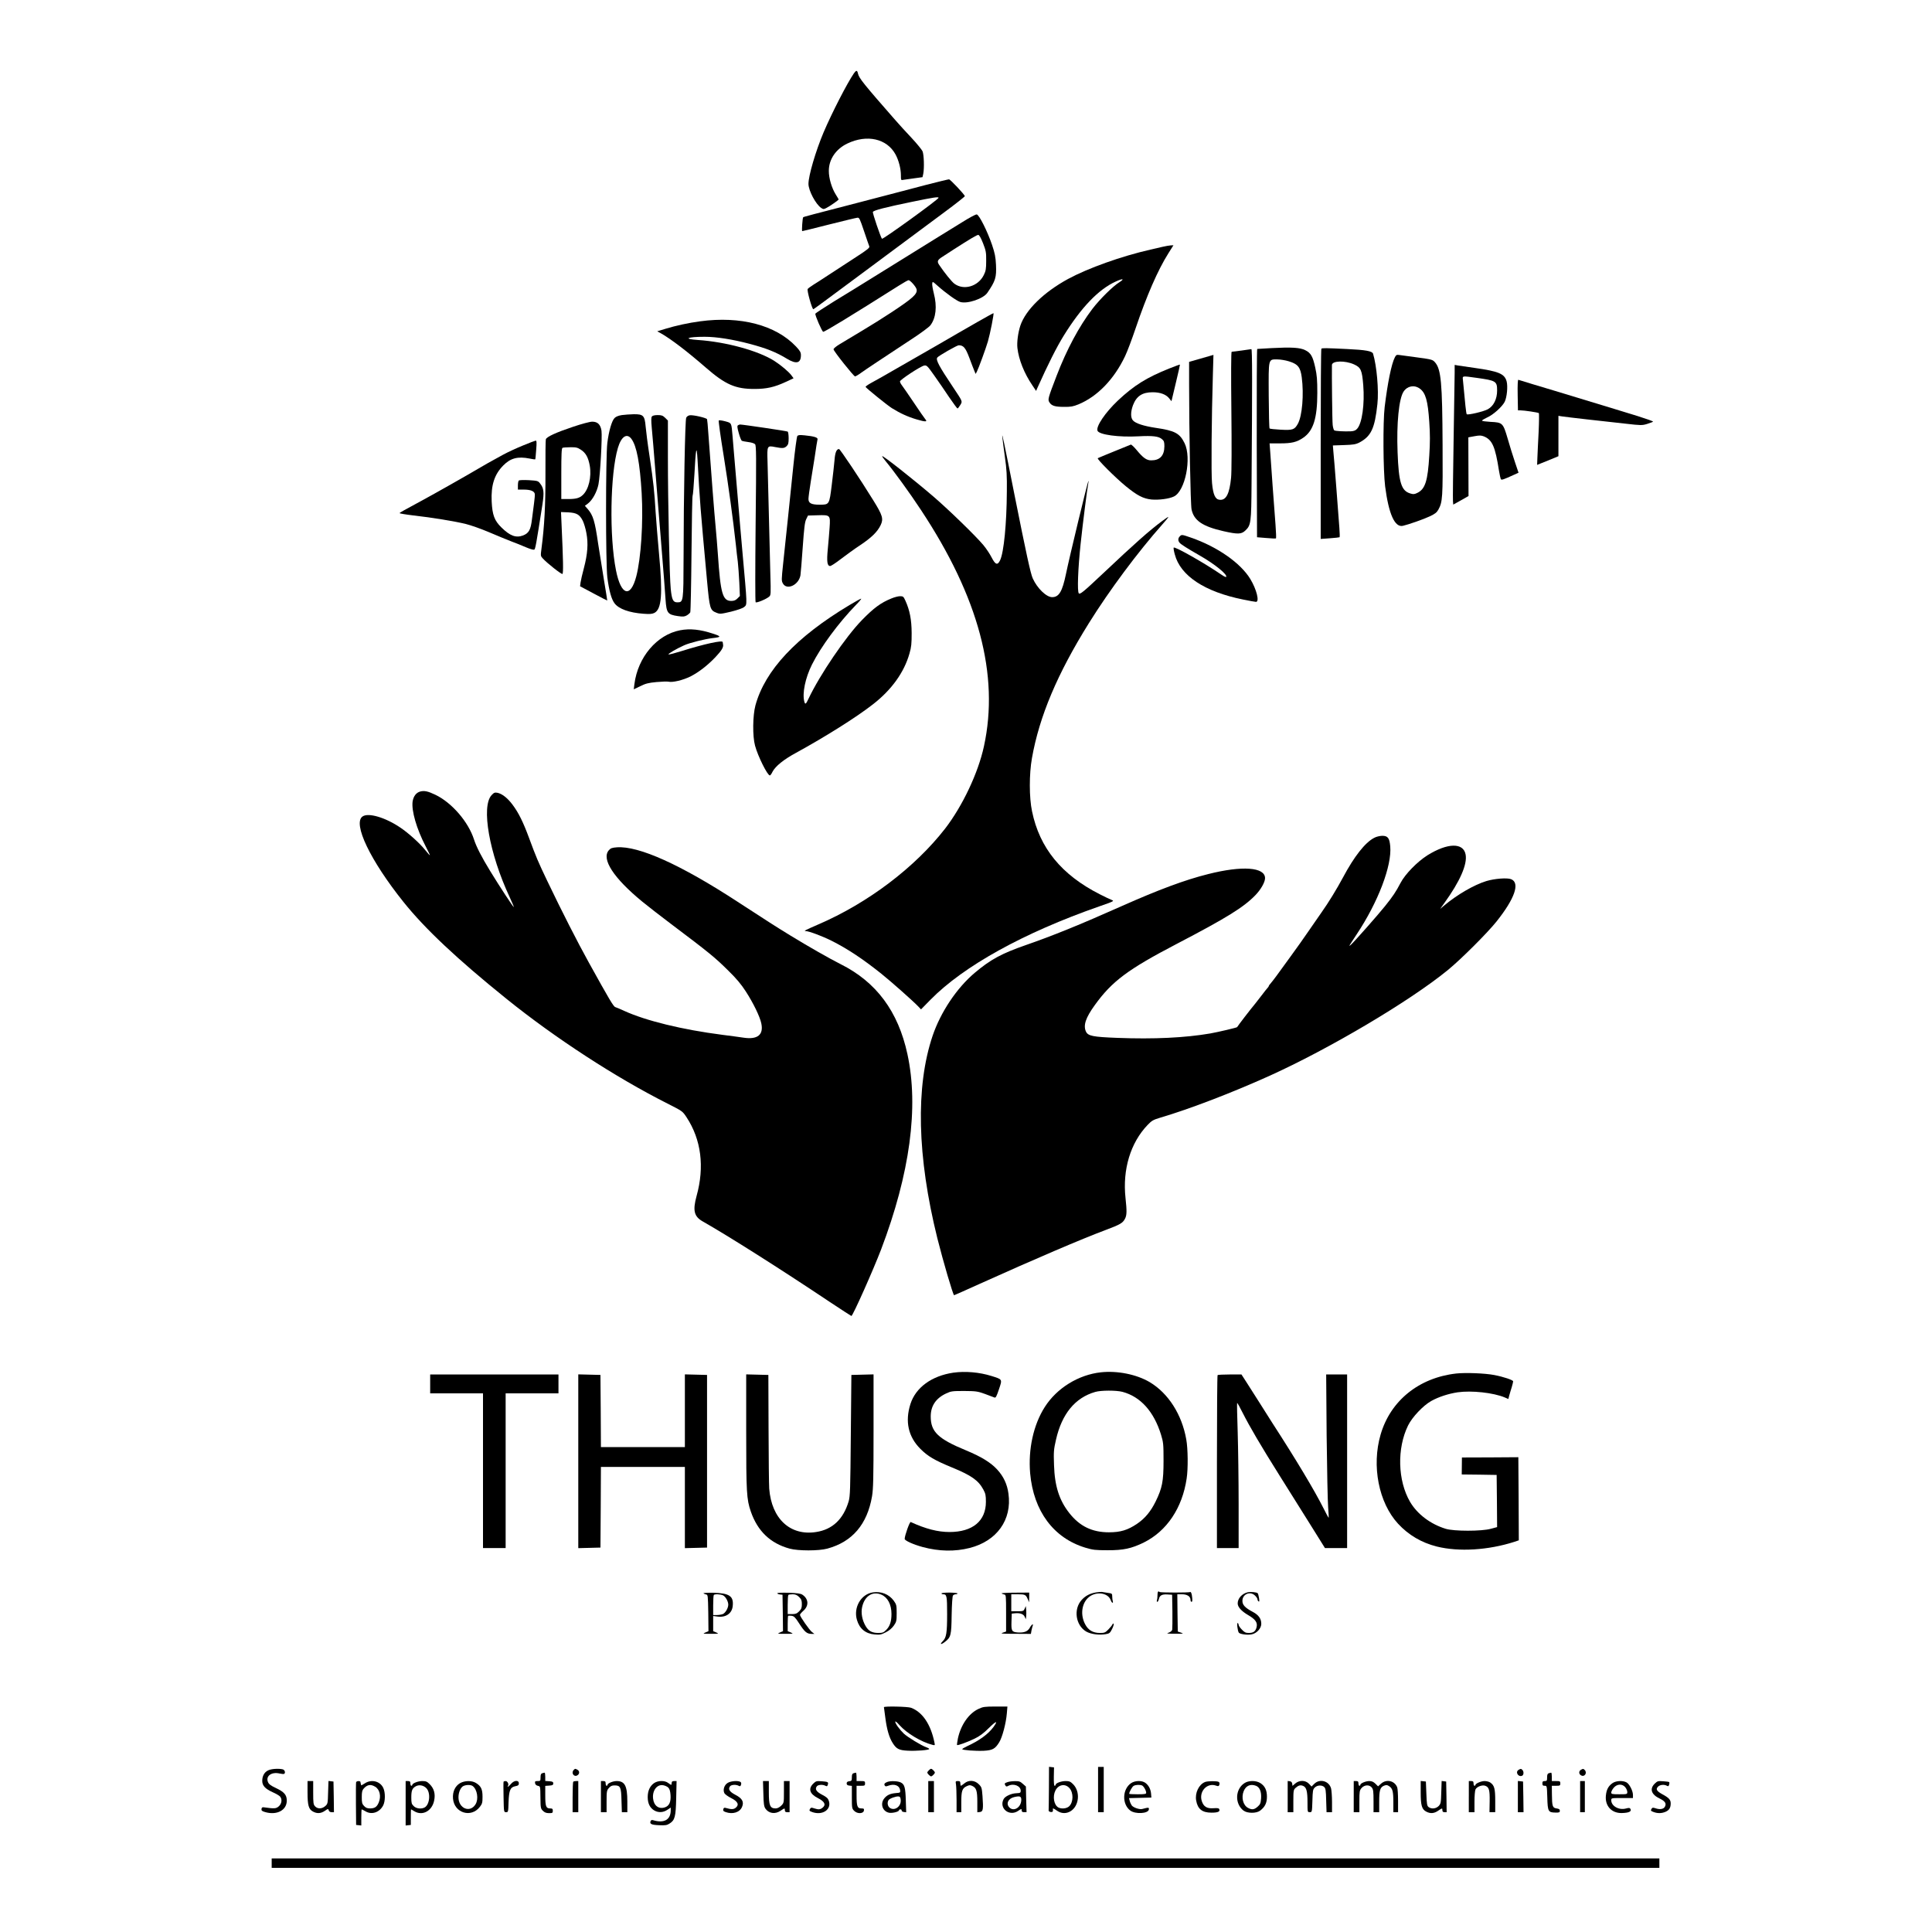 <?xml version="1.0" standalone="no"?>
<!DOCTYPE svg PUBLIC "-//W3C//DTD SVG 20010904//EN"
 "http://www.w3.org/TR/2001/REC-SVG-20010904/DTD/svg10.dtd">
<svg version="1.0" xmlns="http://www.w3.org/2000/svg"
 width="2048pt" height="2048pt" viewBox="0 0 2048 2048"
 preserveAspectRatio="xMidYMid meet">

<g transform="translate(0,2048) scale(0.1,-0.1)"
fill="#000000" stroke="none">
<path d="M9052 19703 c-71 -103 -234 -420 -322 -627 -83 -196 -160 -458 -160
-545 0 -71 78 -218 136 -256 22 -14 27 -14 55 1 34 17 129 83 129 90 0 2 -14
25 -30 51 -43 68 -75 175 -74 253 0 121 75 231 197 289 208 99 418 52 510
-116 34 -63 57 -152 57 -221 0 -53 0 -54 28 -48 15 2 66 10 114 16 l87 12 8
36 c12 63 7 205 -8 239 -8 17 -59 80 -115 140 -56 59 -135 146 -176 193 -331
378 -383 442 -393 490 -8 37 -18 38 -43 3z"/>
<path d="M9820 18521 c-124 -32 -268 -70 -320 -84 -52 -14 -243 -64 -425 -111
-452 -117 -557 -144 -561 -149 -7 -7 -17 -147 -10 -147 4 0 132 31 284 70 152
38 287 71 300 72 21 3 26 -9 71 -142 27 -80 52 -153 56 -162 5 -14 -19 -34
-127 -104 -73 -48 -196 -128 -273 -178 -77 -51 -163 -106 -192 -124 -28 -18
-56 -38 -61 -45 -11 -13 47 -219 60 -215 8 3 132 95 513 378 275 204 599 445
874 649 122 90 220 168 219 172 -8 22 -155 178 -168 178 -8 0 -116 -26 -240
-58z m129 -138 c-2 -18 -591 -444 -600 -434 -13 14 -101 272 -96 284 6 17 134
50 412 107 231 48 286 56 284 43z"/>
<path d="M10205 18128 c-71 -44 -150 -93 -175 -108 -25 -15 -73 -45 -107 -66
-35 -22 -167 -104 -295 -183 -128 -80 -314 -195 -413 -256 -99 -62 -267 -165
-374 -230 -106 -66 -195 -124 -198 -130 -5 -15 69 -187 83 -192 12 -4 288 164
802 489 50 32 97 58 103 58 18 0 78 -68 85 -96 12 -49 -37 -94 -271 -248 -77
-51 -214 -137 -305 -191 -91 -55 -196 -118 -235 -141 -42 -25 -69 -48 -69 -57
2 -21 214 -287 228 -287 6 0 34 16 61 36 51 37 226 153 536 357 97 63 188 130
202 149 59 78 72 200 36 338 -11 44 -19 91 -17 104 3 24 4 24 53 -20 91 -81
205 -163 244 -175 76 -23 246 35 288 98 86 126 97 162 91 296 -4 83 -12 123
-42 212 -49 144 -137 319 -162 322 -11 2 -77 -34 -149 -79z m215 -225 c31 -80
35 -97 34 -188 0 -85 -4 -107 -25 -150 -60 -122 -214 -167 -314 -91 -29 23
-102 113 -158 196 -27 39 -21 54 36 90 28 19 81 53 117 76 173 111 245 154
260 154 10 0 27 -29 50 -87z"/>
<path d="M12325 17864 c-33 -8 -91 -21 -130 -30 -308 -70 -660 -196 -873 -311
-257 -140 -450 -328 -506 -495 -24 -73 -38 -176 -31 -237 14 -123 72 -269 158
-395 l40 -60 13 30 c112 250 205 435 280 556 186 300 369 491 552 574 74 34
97 30 39 -7 -71 -44 -208 -180 -287 -283 -142 -187 -273 -432 -379 -708 -93
-242 -96 -254 -76 -284 23 -36 59 -47 155 -47 71 -1 96 4 153 27 200 83 377
266 493 510 24 50 74 183 112 296 117 345 235 617 348 796 l53 84 -27 -1 c-15
-1 -54 -7 -87 -15z"/>
<path d="M10365 17069 c-151 -87 -229 -131 -440 -254 -49 -28 -187 -107 -305
-175 -118 -67 -240 -137 -270 -155 -30 -17 -83 -47 -117 -65 -34 -19 -60 -37
-57 -42 11 -17 232 -196 279 -225 87 -54 167 -91 262 -119 95 -28 118 -27 91
3 -9 10 -64 90 -123 178 -60 88 -116 171 -127 184 -10 13 -18 30 -18 38 0 17
220 162 257 168 26 5 34 -3 106 -105 43 -60 114 -164 158 -230 45 -66 85 -120
89 -120 4 0 17 16 29 36 25 42 28 33 -79 194 -146 218 -181 284 -165 309 10
17 209 131 228 131 50 0 72 -26 112 -132 21 -57 45 -119 53 -138 l14 -34 13
24 c18 35 94 242 117 320 24 82 67 300 59 300 -4 0 -78 -41 -166 -91z"/>
<path d="M7422 17074 c-127 -17 -259 -46 -370 -80 l-85 -26 40 -22 c106 -60
280 -193 473 -361 209 -182 316 -229 520 -228 125 0 210 19 328 74 l84 39 -21
29 c-28 39 -111 109 -184 156 -169 107 -511 201 -808 221 -163 11 -116 34 70
34 126 0 297 -27 478 -75 177 -47 281 -88 397 -159 98 -59 146 -46 146 39 0
30 -9 46 -52 92 -215 227 -588 325 -1016 267z"/>
<path d="M13480 16790 c-80 -4 -148 -8 -153 -9 -4 0 -6 -450 -5 -998 l3 -998
98 -8 c54 -5 101 -7 103 -4 3 3 1 67 -5 144 -14 175 -48 649 -56 771 l-7 92
110 0 c125 0 179 13 247 60 107 73 149 207 149 475 0 139 -4 188 -22 269 -26
119 -47 155 -106 184 -55 28 -146 33 -356 22z m182 -140 c96 -29 123 -63 137
-169 24 -183 5 -410 -41 -493 -35 -63 -54 -70 -183 -63 -60 3 -113 9 -117 13
-4 4 -8 161 -9 350 -2 399 -6 382 91 382 32 0 87 -9 122 -20z"/>
<path d="M14007 16783 c-4 -3 -7 -458 -7 -1011 l0 -1005 97 7 c54 4 100 9 103
11 3 2 2 46 -2 97 -4 51 -18 242 -32 423 -14 182 -28 358 -32 391 l-5 62 118
4 c98 3 125 8 161 26 126 67 165 148 193 409 16 146 -7 405 -46 534 -9 27 -79
40 -273 49 -229 11 -267 12 -275 3z m347 -166 c72 -33 84 -60 97 -220 16 -200
-12 -403 -64 -461 -16 -19 -34 -26 -67 -28 -71 -3 -164 2 -176 10 -6 4 -14 30
-17 57 -5 38 -10 541 -8 636 2 46 140 49 235 6z"/>
<path d="M13160 16764 c-52 -7 -99 -13 -104 -13 -6 -1 -7 -248 -3 -618 4 -376
3 -657 -3 -718 -17 -171 -53 -240 -121 -233 -47 4 -69 53 -81 177 -10 93 -5
696 9 1148 l6 211 -129 -37 -129 -37 0 -239 c0 -498 15 -1275 26 -1325 25
-118 115 -180 339 -231 151 -34 189 -33 231 7 60 57 63 81 66 499 8 1059 8
1425 -2 1424 -5 -1 -53 -7 -105 -15z"/>
<path d="M14786 16692 c-36 -69 -77 -272 -108 -527 -19 -161 -16 -672 5 -841
38 -293 102 -437 188 -418 61 14 221 70 284 100 56 26 75 41 92 71 45 82 48
124 45 688 -3 659 -16 800 -80 874 -26 29 -33 31 -187 52 -88 12 -174 24 -192
26 -27 4 -34 1 -47 -25z m264 -331 c62 -45 86 -128 101 -355 9 -127 9 -216 0
-355 -16 -269 -43 -354 -125 -395 -32 -16 -44 -17 -76 -7 -96 28 -123 116
-135 436 -12 307 14 568 63 643 40 61 113 75 172 33z"/>
<path d="M12395 16574 c-242 -97 -373 -179 -545 -340 -133 -126 -234 -274
-216 -320 16 -42 225 -71 437 -59 149 8 212 0 246 -30 22 -18 26 -30 26 -77
-1 -99 -48 -148 -140 -148 -49 0 -86 27 -153 108 -29 35 -57 61 -63 59 -7 -3
-86 -35 -177 -72 -90 -36 -168 -69 -173 -72 -13 -8 188 -208 298 -298 120 -98
184 -131 271 -140 77 -7 187 7 238 32 120 57 190 408 113 565 -52 106 -103
133 -309 163 -124 19 -209 46 -238 78 -26 28 -26 90 0 161 37 97 98 138 209
138 80 0 142 -23 175 -65 l24 -30 46 193 c26 106 45 194 44 195 -2 2 -52 -17
-113 -41z"/>
<path d="M15420 16529 c0 -46 -5 -363 -11 -704 -6 -341 -9 -637 -7 -657 l3
-37 81 45 81 46 -1 311 -1 311 65 12 c54 10 71 9 100 -2 89 -37 120 -108 160
-365 7 -42 16 -82 19 -88 8 -12 26 -6 142 47 l46 21 -38 113 c-21 62 -56 174
-77 248 -49 167 -54 172 -182 178 -49 3 -90 8 -90 13 0 5 25 20 55 34 63 27
158 113 185 165 24 48 35 163 21 217 -22 81 -84 107 -340 143 -80 11 -161 23
-178 26 l-33 6 0 -83z m230 -54 c209 -29 220 -36 220 -135 0 -90 -37 -164 -98
-198 -43 -24 -211 -64 -224 -53 -6 5 -17 106 -41 369 -4 38 -7 38 143 17z"/>
<path d="M16088 16294 l3 -164 27 0 c38 0 186 -22 194 -29 4 -3 3 -94 -2 -201
-6 -107 -11 -229 -13 -272 l-3 -76 45 18 c25 10 76 30 114 46 l67 28 0 214 0
214 38 -6 c20 -3 141 -18 267 -32 127 -14 309 -34 405 -45 165 -19 177 -19
230 -3 30 10 59 20 63 24 4 4 -70 30 -165 60 -95 29 -207 63 -248 76 -133 41
-532 162 -635 193 -94 27 -358 108 -380 115 -6 2 -9 -54 -7 -160z"/>
<path d="M6592 16080 c-33 -5 -63 -16 -76 -30 -30 -27 -62 -138 -78 -265 -18
-145 -18 -1281 0 -1425 18 -140 43 -232 77 -276 45 -59 155 -99 306 -110 68
-5 91 -3 116 9 77 40 89 198 49 627 -14 151 -30 349 -36 440 -13 221 -23 315
-64 591 -20 129 -38 272 -42 319 -10 115 -25 130 -126 129 -40 -1 -97 -5 -126
-9z m101 -252 c56 -75 90 -255 109 -576 18 -307 -7 -689 -57 -881 -61 -234
-162 -205 -215 62 -72 358 -62 1022 20 1299 36 121 95 160 143 96z"/>
<path d="M6911 16066 c-9 -10 -9 -42 -2 -122 6 -60 22 -253 36 -429 14 -176
29 -374 35 -440 5 -66 14 -176 20 -245 18 -230 30 -384 40 -500 5 -63 12 -155
15 -205 10 -144 22 -160 132 -176 54 -8 69 -6 94 8 15 9 32 24 36 32 4 9 10
288 13 621 3 333 8 610 12 616 4 5 12 107 19 225 15 281 23 322 33 159 25
-456 28 -493 101 -1288 27 -293 32 -311 99 -337 37 -15 45 -15 155 11 71 18
124 36 140 50 33 28 33 5 -19 584 -5 58 -16 186 -25 285 -18 213 -51 603 -65
765 -6 63 -12 144 -15 180 -12 141 -9 135 -77 154 -34 9 -64 13 -69 9 -4 -4
19 -172 52 -373 52 -325 99 -668 130 -950 5 -52 14 -131 20 -175 5 -43 12
-143 16 -221 l6 -142 -26 -26 c-19 -19 -36 -26 -66 -26 -91 0 -113 79 -141
490 -6 85 -17 223 -25 305 -13 133 -46 558 -76 975 -5 80 -12 150 -14 156 -4
14 -145 47 -182 42 -17 -2 -32 -12 -39 -26 -12 -25 -27 -802 -28 -1492 -1
-458 -2 -465 -66 -465 -45 0 -58 26 -70 142 -13 124 -30 924 -30 1391 l0 394
-29 29 c-25 24 -38 29 -79 29 -30 0 -54 -5 -61 -14z"/>
<path d="M6075 15956 c-177 -59 -281 -106 -289 -133 -3 -10 -5 -173 -4 -363 1
-335 -11 -560 -42 -794 -10 -76 -10 -80 12 -104 48 -53 200 -172 210 -166 11
7 8 149 -9 518 l-6 138 76 -3 c90 -5 121 -23 155 -90 12 -25 30 -83 38 -130
21 -110 13 -220 -26 -369 -17 -63 -33 -133 -36 -155 l-5 -40 143 -76 c79 -42
144 -76 145 -75 1 1 -16 105 -37 231 -21 127 -48 295 -60 375 -34 236 -53 298
-110 364 l-30 34 33 25 c48 37 95 123 111 203 18 89 41 505 32 568 -10 66 -41
96 -98 96 -25 0 -111 -23 -203 -54z m82 -243 c53 -34 79 -82 95 -171 20 -118
-12 -251 -74 -309 -35 -33 -72 -43 -154 -43 l-74 0 0 269 c0 206 3 271 13 274
6 3 44 6 82 6 61 1 77 -3 112 -26z"/>
<path d="M7823 15972 c-10 -6 -8 -25 8 -82 11 -41 26 -78 32 -82 7 -4 38 -10
69 -14 33 -4 63 -13 72 -23 13 -14 14 -117 6 -841 -5 -485 -5 -829 0 -834 10
-10 111 32 143 59 19 16 19 27 13 238 -3 122 -11 411 -16 642 -6 231 -12 482
-14 557 -5 164 -4 166 81 149 78 -15 96 -14 121 9 18 17 22 32 22 85 0 35 -5
67 -10 70 -9 6 -476 75 -505 75 -5 0 -16 -4 -22 -8z"/>
<path d="M10625 15848 c2 -26 15 -120 27 -210 19 -131 23 -203 21 -368 -2
-342 -32 -645 -71 -728 -27 -57 -50 -50 -90 28 -18 36 -57 95 -88 132 -78 94
-364 372 -529 514 -211 181 -535 437 -544 429 -2 -2 14 -26 36 -52 91 -110
258 -340 375 -518 613 -926 833 -1751 668 -2507 -61 -282 -227 -632 -411 -871
-320 -412 -819 -790 -1344 -1016 -140 -61 -160 -71 -133 -71 32 0 176 -54 270
-101 172 -86 337 -196 533 -353 106 -85 340 -293 389 -345 l29 -31 101 103
c351 357 987 709 1786 988 158 55 164 58 135 69 -16 6 -74 33 -128 61 -405
206 -637 490 -717 879 -31 146 -31 395 -1 563 78 442 269 895 604 1432 217
348 519 754 780 1048 38 42 66 77 61 77 -4 0 -32 -19 -63 -42 -141 -105 -283
-231 -631 -559 -208 -196 -241 -222 -254 -209 -18 18 -9 261 19 525 25 232 69
579 81 640 4 17 4 28 1 25 -8 -8 -202 -811 -237 -983 -39 -188 -74 -247 -147
-247 -61 0 -158 94 -205 198 -24 53 -69 262 -193 882 -113 570 -136 680 -130
618z"/>
<path d="M8452 15858 c-6 -8 -25 -148 -42 -314 -35 -341 -81 -787 -109 -1044
-17 -164 -18 -177 -2 -205 42 -75 167 -17 186 86 3 19 14 152 24 295 15 210
22 269 37 300 l19 39 101 3 c136 4 137 3 128 -132 -4 -55 -12 -157 -19 -226
-13 -134 -6 -180 25 -180 10 0 62 34 116 76 55 42 146 108 204 146 118 79 181
140 215 211 32 67 21 104 -77 262 -140 227 -353 545 -364 545 -27 0 -42 -38
-48 -120 -4 -47 -17 -164 -29 -260 -26 -211 -25 -210 -130 -210 -87 0 -117 16
-117 61 0 17 11 101 25 187 35 216 53 329 60 382 4 25 9 53 11 62 6 20 -35 33
-136 43 -51 5 -69 4 -78 -7z"/>
<path d="M5540 15756 c-69 -28 -161 -71 -205 -95 -155 -85 -191 -105 -265
-149 -118 -70 -471 -270 -590 -334 -196 -106 -240 -130 -244 -137 -3 -4 63
-15 147 -25 196 -22 436 -61 557 -91 52 -13 160 -51 240 -85 80 -34 186 -78
235 -97 50 -18 122 -48 162 -65 40 -17 78 -28 85 -25 13 4 20 45 88 479 20
130 15 173 -25 223 -21 28 -28 29 -119 35 -56 3 -101 1 -107 -4 -5 -6 -9 -29
-9 -53 l0 -43 63 0 c70 0 110 -16 116 -45 2 -11 -2 -56 -8 -100 -6 -44 -16
-120 -22 -170 -13 -111 -33 -147 -94 -171 -75 -28 -137 -6 -229 84 -75 73 -97
133 -104 276 -8 173 29 287 123 382 77 78 154 98 279 73 31 -7 58 -10 60 -8 2
2 6 48 10 102 6 77 5 97 -6 96 -7 -1 -69 -24 -138 -53z"/>
<path d="M12506 14794 c-19 -19 -20 -45 -3 -66 14 -18 82 -61 215 -137 160
-91 301 -206 279 -227 -3 -3 -25 7 -49 24 -178 122 -493 301 -506 287 -4 -3 1
-35 11 -71 59 -227 316 -397 723 -479 67 -14 129 -25 138 -25 39 0 7 131 -60
242 -103 170 -349 342 -629 439 -99 34 -99 34 -119 13z"/>
<path d="M9449 14136 c-113 -46 -186 -100 -313 -230 -172 -177 -445 -578 -566
-834 -27 -58 -35 -63 -44 -29 -23 88 10 249 81 392 96 191 282 442 466 632 34
34 59 64 56 67 -2 2 -58 -28 -124 -68 -566 -339 -895 -691 -997 -1063 -29
-108 -32 -326 -4 -428 30 -111 131 -315 157 -315 5 0 18 17 28 39 31 59 117
129 248 200 312 171 642 378 818 516 197 153 330 339 386 538 20 68 23 105 23
217 -1 143 -20 240 -66 342 -20 44 -24 48 -57 48 -20 0 -61 -11 -92 -24z"/>
<path d="M7210 13799 c-247 -47 -449 -286 -485 -571 l-7 -55 69 33 c56 28 86
36 172 44 57 5 114 7 127 4 42 -11 154 16 233 55 88 45 181 117 264 204 66 70
87 105 82 133 -2 10 -4 23 -4 28 -2 22 -194 -20 -434 -95 -71 -22 -133 -39
-140 -36 -12 4 87 62 166 97 60 27 222 67 302 76 93 10 93 18 3 47 -136 45
-244 56 -348 36z"/>
<path d="M4453 12089 c-42 -12 -70 -50 -79 -104 -14 -98 42 -291 137 -474 27
-52 48 -95 46 -97 -1 -2 -25 24 -52 58 -56 70 -176 178 -261 235 -159 108
-340 161 -401 118 -106 -74 82 -466 433 -905 227 -284 569 -606 1094 -1029
516 -416 1158 -833 1705 -1109 160 -81 160 -81 203 -146 155 -236 192 -524
106 -834 -42 -154 -27 -217 64 -269 276 -157 821 -502 1349 -855 123 -81 225
-148 228 -148 15 0 232 488 315 705 306 805 401 1509 279 2071 -98 453 -330
765 -709 954 -114 57 -347 190 -533 304 -166 102 -222 138 -557 356 -602 393
-1049 595 -1281 578 -52 -4 -66 -9 -86 -32 -79 -93 51 -293 352 -541 55 -45
192 -152 305 -237 408 -307 471 -359 611 -498 85 -83 136 -144 185 -220 80
-124 149 -266 164 -338 26 -121 -39 -174 -187 -152 -37 6 -138 19 -223 30
-428 55 -813 149 -1045 255 -38 18 -80 35 -92 39 -20 6 -61 75 -283 476 -119
215 -281 532 -438 860 -98 205 -118 252 -193 455 -63 171 -112 270 -176 355
-53 71 -111 116 -160 126 -28 5 -37 2 -62 -25 -112 -120 -25 -618 191 -1080
26 -57 47 -106 45 -107 -4 -5 -149 216 -250 381 -93 152 -147 258 -172 335
-60 188 -235 391 -410 475 -80 38 -117 46 -162 34z"/>
<path d="M14566 11598 c-96 -50 -211 -197 -329 -418 -66 -123 -155 -269 -227
-370 -37 -52 -101 -145 -142 -205 -41 -61 -126 -180 -188 -265 -62 -85 -129
-177 -149 -205 -20 -27 -46 -61 -58 -75 -13 -14 -23 -28 -23 -32 0 -3 -6 -13
-13 -20 -7 -7 -35 -42 -62 -78 -27 -36 -57 -74 -66 -85 -59 -71 -181 -230
-195 -253 -4 -6 -200 -52 -284 -67 -268 -46 -599 -62 -985 -47 -262 10 -312
20 -334 68 -29 65 -3 145 94 279 183 254 351 379 870 650 531 277 706 386 831
514 58 59 104 139 104 182 0 117 -242 135 -604 43 -245 -61 -526 -166 -915
-339 -449 -200 -731 -314 -1019 -414 -253 -88 -372 -152 -539 -293 -191 -161
-362 -417 -447 -668 -182 -539 -164 -1282 50 -2145 61 -243 167 -605 178 -605
2 0 125 54 272 121 584 263 1074 473 1333 570 157 59 183 74 207 121 19 37 20
80 5 218 -33 304 53 587 235 776 44 46 59 54 139 78 308 91 748 260 1144 438
639 288 1497 796 1900 1126 138 113 417 391 515 514 193 242 251 409 155 448
-41 17 -175 7 -264 -20 -130 -40 -309 -144 -445 -258 l-44 -37 43 60 c167 231
247 413 227 517 -24 128 -191 124 -404 -8 -109 -69 -237 -200 -286 -294 -48
-92 -81 -142 -164 -245 -74 -93 -329 -381 -362 -410 -27 -23 -26 -22 61 110
228 343 375 729 356 935 -8 87 -26 110 -85 110 -27 -1 -63 -9 -86 -22z"/>
<path d="M10105 5929 c-229 -34 -398 -157 -454 -332 -59 -186 -23 -347 106
-476 79 -79 151 -121 333 -196 207 -85 281 -137 334 -235 23 -43 27 -61 27
-130 0 -203 -141 -320 -386 -320 -124 0 -252 33 -411 106 -11 5 -64 -144 -64
-179 0 -18 91 -59 190 -86 174 -47 342 -50 499 -10 288 73 450 299 411 576
-13 99 -52 182 -119 255 -69 75 -168 136 -332 204 -296 122 -373 197 -373 359
0 111 54 193 164 244 51 24 65 26 190 26 124 -1 142 -3 220 -31 47 -17 92 -34
101 -38 14 -6 22 9 48 86 37 110 39 105 -79 142 -127 40 -278 53 -405 35z"/>
<path d="M11670 5933 c-238 -26 -467 -167 -595 -368 -120 -188 -177 -447 -155
-703 36 -400 248 -686 585 -788 80 -24 106 -27 235 -27 169 -1 254 18 385 82
244 121 408 366 454 678 16 103 14 316 -4 414 -46 264 -190 490 -388 608 -139
82 -342 123 -517 104z m228 -207 c192 -51 333 -208 409 -453 25 -83 27 -99 27
-278 0 -219 -14 -289 -84 -432 -53 -107 -113 -179 -197 -236 -99 -67 -176 -90
-298 -90 -178 0 -310 64 -420 204 -107 136 -155 286 -162 509 -5 141 -3 165
21 269 62 274 203 445 416 506 61 18 223 18 288 1z"/>
<path d="M15435 5920 c-395 -45 -696 -289 -800 -647 -97 -332 -20 -723 185
-945 111 -120 248 -201 411 -242 234 -58 544 -39 822 50 l47 16 -2 440 -3 441
-299 -2 -299 -1 -1 -90 -1 -90 185 -2 185 -3 3 -276 2 -277 -67 -18 c-97 -27
-391 -27 -478 0 -162 50 -301 155 -378 286 -131 225 -140 566 -21 809 44 89
159 211 246 260 77 43 181 77 280 92 147 21 379 -4 500 -55 l37 -16 10 38 c6
20 17 60 26 87 8 28 15 55 15 62 0 14 -101 48 -200 67 -99 19 -305 27 -405 16z"/>
<path d="M4560 5810 l0 -100 280 0 280 0 0 -820 0 -820 120 0 120 0 0 820 0
820 280 0 280 0 0 100 0 100 -680 0 -680 0 0 -100z"/>
<path d="M6130 4990 l0 -921 118 3 117 3 3 428 2 427 445 0 445 0 0 -430 0
-431 118 3 117 3 0 915 0 915 -117 3 -118 3 0 -386 0 -385 -445 0 -445 0 -2
383 -3 382 -117 3 -118 3 0 -921z"/>
<path d="M7910 5303 c0 -644 4 -715 49 -846 72 -208 207 -337 411 -393 90 -25
309 -25 400 0 265 72 423 257 474 555 13 80 16 190 16 693 l0 599 -117 -3
-118 -3 -6 -640 c-5 -573 -7 -646 -23 -700 -56 -189 -172 -299 -345 -325 -274
-43 -472 140 -497 460 -3 41 -6 329 -7 640 l-2 565 -117 3 -118 3 0 -608z"/>
<path d="M12907 5903 c-4 -3 -7 -417 -7 -920 l0 -913 115 0 115 0 0 463 c0
254 -5 599 -10 766 -6 167 -8 306 -6 309 3 2 30 -46 60 -107 73 -144 191 -346
389 -661 88 -140 232 -371 321 -512 l161 -258 117 0 118 0 0 920 0 920 -111 0
-111 0 5 -652 c4 -359 11 -700 16 -758 5 -58 7 -107 6 -109 -2 -2 -27 43 -55
100 -95 189 -290 515 -544 907 -23 37 -83 130 -131 207 -49 77 -113 177 -142
223 l-53 82 -123 0 c-68 0 -127 -3 -130 -7z"/>
<path d="M9252 3600 c-125 -19 -207 -160 -168 -292 27 -93 91 -146 188 -154
56 -5 69 -2 118 23 36 18 65 43 85 71 28 41 30 50 30 132 0 83 -2 91 -31 132
-50 68 -133 102 -222 88z m91 -24 c67 -29 107 -104 107 -205 0 -79 -17 -130
-55 -168 -29 -29 -40 -33 -84 -33 -67 0 -104 20 -135 73 -37 63 -51 139 -37
202 26 117 111 171 204 131z"/>
<path d="M11619 3600 c-66 -11 -113 -36 -153 -80 -89 -98 -64 -269 48 -335 49
-28 136 -40 206 -28 41 7 47 12 69 56 13 26 20 51 16 55 -4 4 -10 0 -13 -8 -3
-8 -22 -32 -42 -52 -34 -35 -42 -38 -91 -38 -74 0 -124 30 -157 94 -58 111
-30 247 62 301 79 46 183 23 209 -45 6 -17 15 -30 20 -30 5 0 6 7 3 16 -3 9
-6 31 -6 49 0 33 -2 34 -47 40 -27 4 -55 8 -63 10 -8 1 -36 -1 -61 -5z"/>
<path d="M12270 3571 c0 -22 -3 -46 -6 -55 -3 -9 -2 -16 4 -16 6 0 13 14 17
30 8 39 34 52 93 48 l47 -3 3 -175 c1 -96 0 -184 -2 -196 -4 -13 -19 -25 -38
-31 -28 -9 -17 -11 67 -11 90 -1 97 0 65 11 l-35 12 -3 198 -2 197 50 0 c55 0
90 -23 90 -60 0 -11 5 -20 10 -20 11 0 12 19 4 72 -4 21 -11 35 -16 32 -12 -8
-318 -7 -326 0 -14 15 -22 3 -22 -33z"/>
<path d="M13225 3601 c-60 -15 -105 -65 -105 -118 0 -38 40 -82 110 -123 81
-47 104 -82 89 -134 -12 -41 -34 -56 -82 -56 -32 0 -46 7 -73 36 -19 19 -34
42 -34 49 0 8 -4 17 -10 20 -12 8 -1 -85 12 -102 13 -16 90 -27 135 -18 54 10
103 63 103 112 0 54 -28 94 -91 127 -81 43 -109 73 -109 116 0 73 84 107 135
55 14 -13 25 -31 25 -39 0 -8 5 -18 12 -22 8 -5 9 5 4 37 -4 24 -10 47 -14 50
-12 12 -76 17 -107 10z"/>
<path d="M7457 3590 c4 -4 17 -10 28 -12 19 -3 20 -12 23 -196 l2 -193 -32
-14 c-32 -14 -29 -14 57 -14 86 0 89 0 58 14 l-33 14 0 80 0 81 44 -6 c89 -13
155 32 163 110 12 106 -34 138 -205 142 -63 1 -110 -2 -105 -6z m207 -21 c27
-13 56 -64 56 -99 0 -35 -29 -86 -56 -99 -14 -6 -43 -11 -64 -11 l-40 0 0 103
c0 57 3 107 7 110 10 11 70 8 97 -4z"/>
<path d="M8240 3591 c0 -6 12 -11 28 -13 l27 -3 3 -193 2 -193 -32 -14 c-32
-14 -29 -14 57 -14 86 0 89 0 58 14 l-33 14 0 79 c0 43 2 81 5 84 3 2 19 2 36
0 26 -4 39 -17 77 -76 63 -98 85 -116 138 -116 l27 0 -26 20 c-28 22 -127 164
-127 182 0 6 16 25 35 42 62 54 57 128 -10 172 -19 12 -56 17 -145 20 -70 2
-120 0 -120 -5z m231 -40 c24 -24 29 -38 29 -76 0 -38 -5 -52 -29 -76 -24 -24
-38 -29 -75 -29 l-46 0 0 98 c0 54 3 102 7 105 3 4 24 7 45 7 30 0 46 -7 69
-29z"/>
<path d="M9980 3589 c0 -5 8 -9 18 -9 38 0 42 -18 42 -209 0 -201 -8 -250 -46
-288 -35 -35 -21 -41 21 -9 65 50 70 69 73 286 2 115 8 200 14 207 6 7 19 13
29 13 11 0 19 4 19 9 0 4 -38 8 -85 9 -47 0 -85 -4 -85 -9z"/>
<path d="M10617 3589 c5 -4 17 -9 28 -11 19 -3 20 -11 20 -198 l0 -195 -35
-12 c-30 -10 -11 -12 131 -12 l167 -1 6 36 c4 19 10 42 13 50 11 29 -13 13
-31 -21 -22 -39 -59 -54 -125 -50 -66 5 -72 15 -69 114 l3 86 29 3 c55 7 96
-7 108 -36 l12 -27 4 32 c2 18 2 50 0 70 l-4 38 -12 -27 c-11 -26 -15 -28 -77
-28 l-65 0 0 90 0 90 68 0 c78 0 86 -4 106 -50 l15 -35 1 52 0 51 -150 -1
c-83 0 -147 -4 -143 -8z"/>
<path d="M9370 2383 c0 -5 7 -55 15 -113 16 -124 41 -209 78 -267 39 -62 66
-76 157 -81 91 -5 230 6 230 18 0 5 -15 13 -32 19 -48 16 -198 107 -237 144
-45 43 -91 106 -91 126 0 9 18 -5 44 -35 77 -87 232 -180 350 -210 28 -7 28
-6 21 27 -39 191 -127 321 -248 366 -35 13 -287 18 -287 6z"/>
<path d="M10373 2365 c-104 -48 -188 -170 -219 -314 -7 -36 -11 -67 -9 -69 7
-7 108 30 185 67 54 26 96 57 152 113 79 78 101 83 50 12 -56 -76 -150 -145
-281 -205 -28 -13 -51 -27 -51 -31 0 -10 140 -21 228 -17 93 5 121 20 164 90
33 52 73 205 81 307 l6 72 -127 0 c-113 0 -133 -3 -179 -25z"/>
<path d="M11119 1526 c-1 -124 -2 -232 -3 -238 -1 -7 9 -14 22 -16 20 -3 27 6
23 31 -2 11 6 9 45 -18 45 -31 97 -32 142 -5 92 56 106 208 27 287 -28 28 -40
33 -79 33 -47 0 -106 -22 -106 -40 0 -6 -5 -10 -11 -10 -6 0 -9 34 -8 98 l2
97 -27 3 -26 3 -1 -225z m218 -1 c43 -49 42 -147 -2 -191 -26 -26 -81 -32
-116 -14 -47 26 -63 117 -31 180 32 64 104 76 149 25z"/>
<path d="M11640 1510 l0 -240 30 0 30 0 0 240 0 240 -30 0 -30 0 0 -240z"/>
<path d="M2842 1713 c-40 -19 -62 -59 -62 -111 0 -51 31 -84 112 -121 35 -15
69 -36 77 -45 24 -29 18 -76 -14 -104 -29 -25 -44 -26 -160 -10 -14 2 -21 -3
-23 -18 -2 -16 5 -23 36 -32 125 -38 232 18 232 120 0 61 -26 92 -115 134 -54
25 -76 42 -84 63 -27 64 37 111 123 91 22 -5 44 -7 48 -4 17 11 7 42 -14 48
-43 11 -123 6 -156 -11z"/>
<path d="M6082 1718 c-30 -30 0 -78 37 -58 26 14 27 46 2 60 -24 13 -24 13
-39 -2z"/>
<path d="M9846 1714 c-9 -8 -16 -19 -16 -24 0 -11 29 -40 40 -40 11 0 40 29
40 40 0 11 -29 40 -40 40 -5 0 -16 -7 -24 -16z"/>
<path d="M16098 1719 c-38 -22 -5 -79 36 -63 19 7 21 45 4 62 -14 14 -18 14
-40 1z"/>
<path d="M16758 1719 c-24 -14 -23 -46 3 -59 37 -20 67 28 37 58 -14 14 -18
14 -40 1z"/>
<path d="M5748 1683 c-13 -3 -18 -15 -18 -44 0 -37 -2 -39 -31 -39 -26 0 -30
-3 -27 -22 2 -14 12 -24 28 -28 29 -7 27 1 29 -135 1 -98 3 -108 26 -130 18
-18 35 -25 65 -25 36 0 40 2 40 25 0 21 -5 25 -30 25 -42 0 -50 23 -50 139 l0
100 43 3 c34 2 42 7 42 23 0 16 -8 21 -42 23 l-43 3 0 45 c0 24 -3 43 -7 43
-5 -1 -16 -3 -25 -6z"/>
<path d="M9048 1683 c-13 -3 -18 -15 -18 -43 0 -35 -3 -39 -27 -42 -20 -2 -28
-9 -28 -23 0 -14 8 -21 28 -23 l27 -3 0 -120 c0 -115 1 -121 25 -145 34 -34
98 -31 103 4 3 19 -1 22 -27 22 -43 0 -51 22 -51 139 l0 101 45 0 c41 0 45 2
45 25 0 23 -4 25 -45 25 l-45 0 0 45 c0 25 -3 44 -7 44 -5 -1 -16 -3 -25 -6z"/>
<path d="M16418 1683 c-13 -3 -18 -15 -18 -44 0 -35 -3 -39 -25 -39 -20 0 -25
-5 -25 -25 0 -20 5 -25 24 -25 24 0 24 0 28 -125 4 -147 10 -158 85 -159 42
-1 48 2 48 19 0 15 -8 21 -35 25 -42 6 -48 22 -49 148 l-1 92 45 0 c41 0 45 2
45 25 0 23 -4 25 -45 25 l-45 0 0 45 c0 25 -3 44 -7 44 -5 -1 -16 -3 -25 -6z"/>
<path d="M3260 1480 c0 -138 12 -180 59 -204 43 -23 83 -20 124 8 35 24 36 24
42 5 4 -12 15 -19 31 -19 l24 0 -2 163 -3 162 -27 3 -26 3 -4 -121 c-3 -119
-4 -122 -31 -146 -35 -30 -80 -31 -107 -2 -18 19 -20 35 -20 145 l0 123 -30 0
-30 0 0 -120z"/>
<path d="M3775 1588 c-2 -7 -3 -112 -2 -233 l2 -220 28 -3 27 -3 0 85 c0 47 2
86 4 86 3 0 21 -10 41 -21 65 -39 147 -12 186 61 24 44 25 139 2 187 -34 73
-127 95 -197 48 -20 -13 -37 -22 -37 -20 -5 16 -7 26 -8 35 -2 14 -41 12 -46
-2z m202 -48 c49 -29 65 -101 38 -167 -20 -47 -41 -62 -91 -63 -31 0 -46 6
-65 26 -21 22 -24 35 -24 94 0 54 4 72 20 90 38 43 75 49 122 20z"/>
<path d="M4300 1364 l0 -235 28 3 27 3 0 83 c0 45 1 82 2 82 2 0 17 -9 35 -20
86 -52 187 2 210 112 15 71 0 128 -47 175 -28 28 -40 33 -80 33 -44 0 -105
-24 -105 -42 0 -4 -4 -8 -10 -8 -5 0 -10 11 -10 25 0 20 -5 25 -25 25 l-25 0
0 -236z m219 161 c48 -48 37 -175 -18 -205 -36 -19 -90 -12 -116 15 -22 21
-25 33 -25 90 0 75 9 98 48 120 35 19 80 11 111 -20z"/>
<path d="M4877 1578 c-53 -31 -81 -92 -75 -164 13 -153 193 -208 285 -87 25
32 28 45 28 107 0 80 -16 113 -70 146 -44 27 -118 26 -168 -2z m134 -31 c48
-36 64 -138 30 -193 -58 -95 -181 -45 -181 74 0 53 23 106 53 120 30 14 79 14
98 -1z"/>
<path d="M5338 1593 c-2 -5 -2 -79 0 -165 3 -158 3 -158 27 -158 22 0 23 3 26
108 5 127 18 157 74 168 28 5 35 11 35 30 0 37 -51 33 -83 -6 -24 -28 -45 -42
-32 -20 11 18 -6 50 -25 50 -10 0 -20 -3 -22 -7z"/>
<path d="M6077 1593 c-4 -3 -7 -78 -7 -165 l0 -158 30 0 30 0 0 165 0 165 -23
0 c-13 0 -27 -3 -30 -7z"/>
<path d="M6370 1435 l0 -165 30 0 30 0 0 114 c0 106 2 117 24 142 18 21 32 28
60 28 62 0 71 -17 74 -159 l4 -125 29 0 29 0 0 115 c0 164 -27 215 -113 215
-40 0 -97 -24 -97 -40 0 -6 -4 -10 -10 -10 -5 0 -10 11 -10 25 0 20 -5 25 -25
25 l-25 0 0 -165z"/>
<path d="M6933 1578 c-44 -31 -67 -82 -67 -148 0 -66 23 -113 67 -140 44 -27
96 -25 141 5 l36 24 0 -28 c0 -101 -70 -141 -186 -106 -15 5 -23 1 -28 -11
-11 -29 11 -39 92 -42 64 -3 83 0 110 18 56 35 66 72 70 273 l4 177 -26 0
c-19 0 -26 -5 -26 -20 0 -11 -3 -20 -6 -20 -3 0 -17 9 -31 20 -36 28 -108 27
-150 -2z m151 -47 c14 -14 21 -38 24 -79 5 -74 -14 -116 -61 -131 -64 -21
-116 18 -124 93 -10 85 41 153 106 142 19 -3 44 -14 55 -25z"/>
<path d="M7713 1580 c-36 -22 -52 -74 -34 -109 7 -12 39 -35 71 -51 72 -36 88
-71 49 -103 -23 -18 -46 -19 -105 -2 -16 5 -23 2 -27 -14 -4 -15 2 -22 26 -30
74 -26 149 -3 173 55 23 54 2 91 -72 129 -61 32 -79 60 -54 91 14 16 63 19 90
4 15 -8 20 -6 25 11 5 14 2 25 -6 30 -25 16 -103 10 -136 -11z"/>
<path d="M8092 1468 c2 -106 7 -138 21 -159 36 -53 103 -63 161 -24 44 30 46
30 46 5 0 -15 7 -20 25 -20 l25 0 0 165 0 165 -30 0 -30 0 0 -116 c0 -114 0
-116 -29 -145 -19 -18 -40 -29 -58 -29 -61 0 -73 30 -73 174 l0 116 -31 0 -31
0 4 -132z"/>
<path d="M8620 1572 c-54 -54 -37 -108 49 -152 72 -36 90 -71 51 -102 -26 -21
-44 -22 -90 -7 -26 9 -34 9 -41 -2 -14 -22 -11 -26 22 -38 109 -38 205 28 175
119 -9 27 -23 40 -71 65 -62 32 -80 60 -55 91 14 16 63 19 90 4 15 -8 20 -6
25 11 9 28 3 32 -65 37 -55 4 -61 2 -90 -26z"/>
<path d="M9404 1590 c-27 -11 -35 -22 -25 -38 6 -10 15 -10 35 -2 67 25 122 4
128 -50 3 -22 -1 -24 -42 -27 -61 -5 -96 -20 -125 -55 -48 -57 -21 -140 50
-154 36 -6 105 11 105 27 0 5 7 9 15 9 8 0 14 -6 13 -12 -2 -7 9 -14 23 -16
l25 -3 -4 123 c-4 139 -13 173 -53 193 -31 16 -111 19 -145 5z m144 -191 c6
-67 -63 -118 -114 -84 -25 16 -32 57 -15 83 10 17 79 42 106 39 15 -1 21 -11
23 -38z"/>
<path d="M9840 1435 l0 -165 30 0 30 0 0 165 0 165 -30 0 -30 0 0 -165z"/>
<path d="M10134 1563 c3 -21 6 -95 6 -165 l0 -128 25 0 25 0 0 105 c0 119 9
148 56 170 29 14 38 14 61 3 43 -20 53 -52 53 -171 l0 -108 28 3 c33 4 37 28
27 168 -7 89 -9 96 -40 127 -43 43 -107 47 -153 8 -17 -14 -33 -25 -36 -25 -3
0 -6 11 -6 25 0 20 -5 25 -26 25 -25 0 -26 -2 -20 -37z"/>
<path d="M10678 1588 c-30 -10 -33 -15 -19 -37 6 -10 13 -11 29 -2 56 30 132
0 132 -52 0 -21 -5 -24 -46 -26 -55 -2 -119 -32 -135 -62 -52 -97 60 -189 154
-125 35 24 37 24 37 6 0 -15 7 -20 26 -20 l26 0 -4 136 -3 136 -33 29 c-27 25
-40 29 -85 28 -28 0 -64 -5 -79 -11z m148 -183 c2 -81 -77 -134 -126 -85 -39
39 -13 95 50 110 59 14 75 9 76 -25z"/>
<path d="M11990 1578 c-94 -64 -98 -224 -8 -291 54 -40 190 -32 196 11 4 24
-2 24 -70 6 -29 -8 -97 16 -112 39 -8 12 -18 34 -21 49 l-7 27 118 3 119 3 -3
39 c-4 49 -24 88 -58 115 -37 29 -110 28 -154 -1z m115 -24 c18 -7 45 -54 45
-79 0 -12 -15 -15 -90 -15 -49 0 -90 2 -90 5 0 19 31 75 47 84 20 12 63 14 88
5z"/>
<path d="M12774 1590 c-66 -26 -109 -117 -94 -197 16 -90 64 -128 162 -128 69
0 93 11 83 36 -4 12 -19 14 -63 11 -68 -5 -103 17 -122 74 -34 101 54 199 149
166 26 -9 31 -8 37 10 4 13 1 24 -7 29 -18 11 -117 10 -145 -1z"/>
<path d="M13190 1577 c-98 -65 -102 -220 -7 -291 40 -29 134 -30 174 0 52 39
73 81 73 148 0 71 -22 115 -72 146 -47 28 -125 27 -168 -3z m124 -27 c39 -15
59 -63 54 -133 -4 -52 -9 -64 -36 -88 -36 -32 -60 -36 -101 -14 -54 27 -75
111 -47 179 24 58 72 78 130 56z"/>
<path d="M13650 1436 l0 -166 30 0 30 0 0 118 c0 110 2 120 23 139 31 28 53
34 82 21 34 -15 45 -56 45 -174 0 -103 0 -104 24 -104 24 0 24 1 28 120 3 107
5 122 25 141 26 27 77 29 101 5 14 -13 18 -40 20 -141 l4 -125 29 0 29 0 0
108 c0 59 -5 124 -10 144 -22 80 -120 106 -178 49 l-29 -29 -27 29 c-37 39
-100 41 -145 4 l-30 -26 -3 23 c-2 15 -11 24 -25 26 l-23 3 0 -165z"/>
<path d="M14350 1435 l0 -165 30 0 30 0 0 114 c0 106 2 117 23 142 31 35 82
38 109 5 15 -20 18 -41 18 -142 l0 -119 30 0 30 0 0 110 c0 122 9 153 51 171
24 9 33 9 54 -5 37 -24 45 -54 45 -172 l0 -104 25 0 25 0 0 119 c0 66 -4 131
-9 144 -27 71 -114 91 -172 39 l-31 -28 -28 28 c-21 20 -38 28 -65 28 -38 0
-95 -24 -95 -40 0 -6 -4 -10 -10 -10 -5 0 -10 11 -10 25 0 20 -5 25 -25 25
l-25 0 0 -165z"/>
<path d="M15060 1480 c0 -138 12 -180 59 -204 43 -23 83 -20 125 9 44 30 46
30 46 5 0 -14 7 -20 23 -20 l22 0 -2 162 -3 163 -24 3 -24 3 -4 -120 c-3 -110
-5 -121 -27 -145 -28 -29 -75 -35 -107 -12 -17 13 -20 31 -24 143 l-5 128 -27
3 -28 3 0 -121z"/>
<path d="M15570 1435 l0 -165 30 0 30 0 0 111 c0 61 5 119 11 131 15 29 72 50
103 38 41 -15 49 -44 47 -167 l-2 -113 31 0 30 0 0 120 c0 129 -9 164 -52 194
-12 9 -40 16 -61 16 -37 0 -97 -26 -97 -42 0 -4 -4 -8 -10 -8 -5 0 -10 11 -10
25 0 20 -5 25 -25 25 l-25 0 0 -165z"/>
<path d="M16090 1436 l0 -166 30 0 30 0 -2 163 -3 162 -27 3 -28 3 0 -165z"/>
<path d="M16750 1435 l0 -165 25 0 25 0 0 165 0 165 -25 0 -25 0 0 -165z"/>
<path d="M17093 1578 c-44 -31 -64 -69 -70 -132 -11 -109 60 -187 168 -185 78
2 109 17 91 46 -6 10 -17 10 -47 2 -73 -20 -155 26 -155 87 0 24 1 24 115 24
l115 0 0 33 c0 44 -39 119 -70 134 -41 21 -111 16 -147 -9z m136 -44 c12 -15
21 -37 21 -50 0 -23 -2 -24 -85 -24 -77 0 -85 2 -85 19 0 11 12 33 26 50 35
42 92 44 123 5z"/>
<path d="M17540 1572 c-56 -56 -35 -116 55 -158 55 -27 72 -52 54 -85 -13 -26
-51 -33 -95 -19 -30 10 -38 10 -45 -1 -14 -22 -11 -26 22 -38 43 -15 83 -14
124 3 39 17 55 42 55 89 0 39 -18 59 -88 97 -60 33 -72 53 -48 79 20 22 65 28
96 11 14 -8 19 -5 23 12 4 12 4 24 1 27 -2 3 -31 7 -64 9 -55 4 -61 2 -90 -26z"/>
<path d="M2880 730 l0 -50 7355 0 7355 0 0 50 0 50 -7355 0 -7355 0 0 -50z"/>
</g>
</svg>
